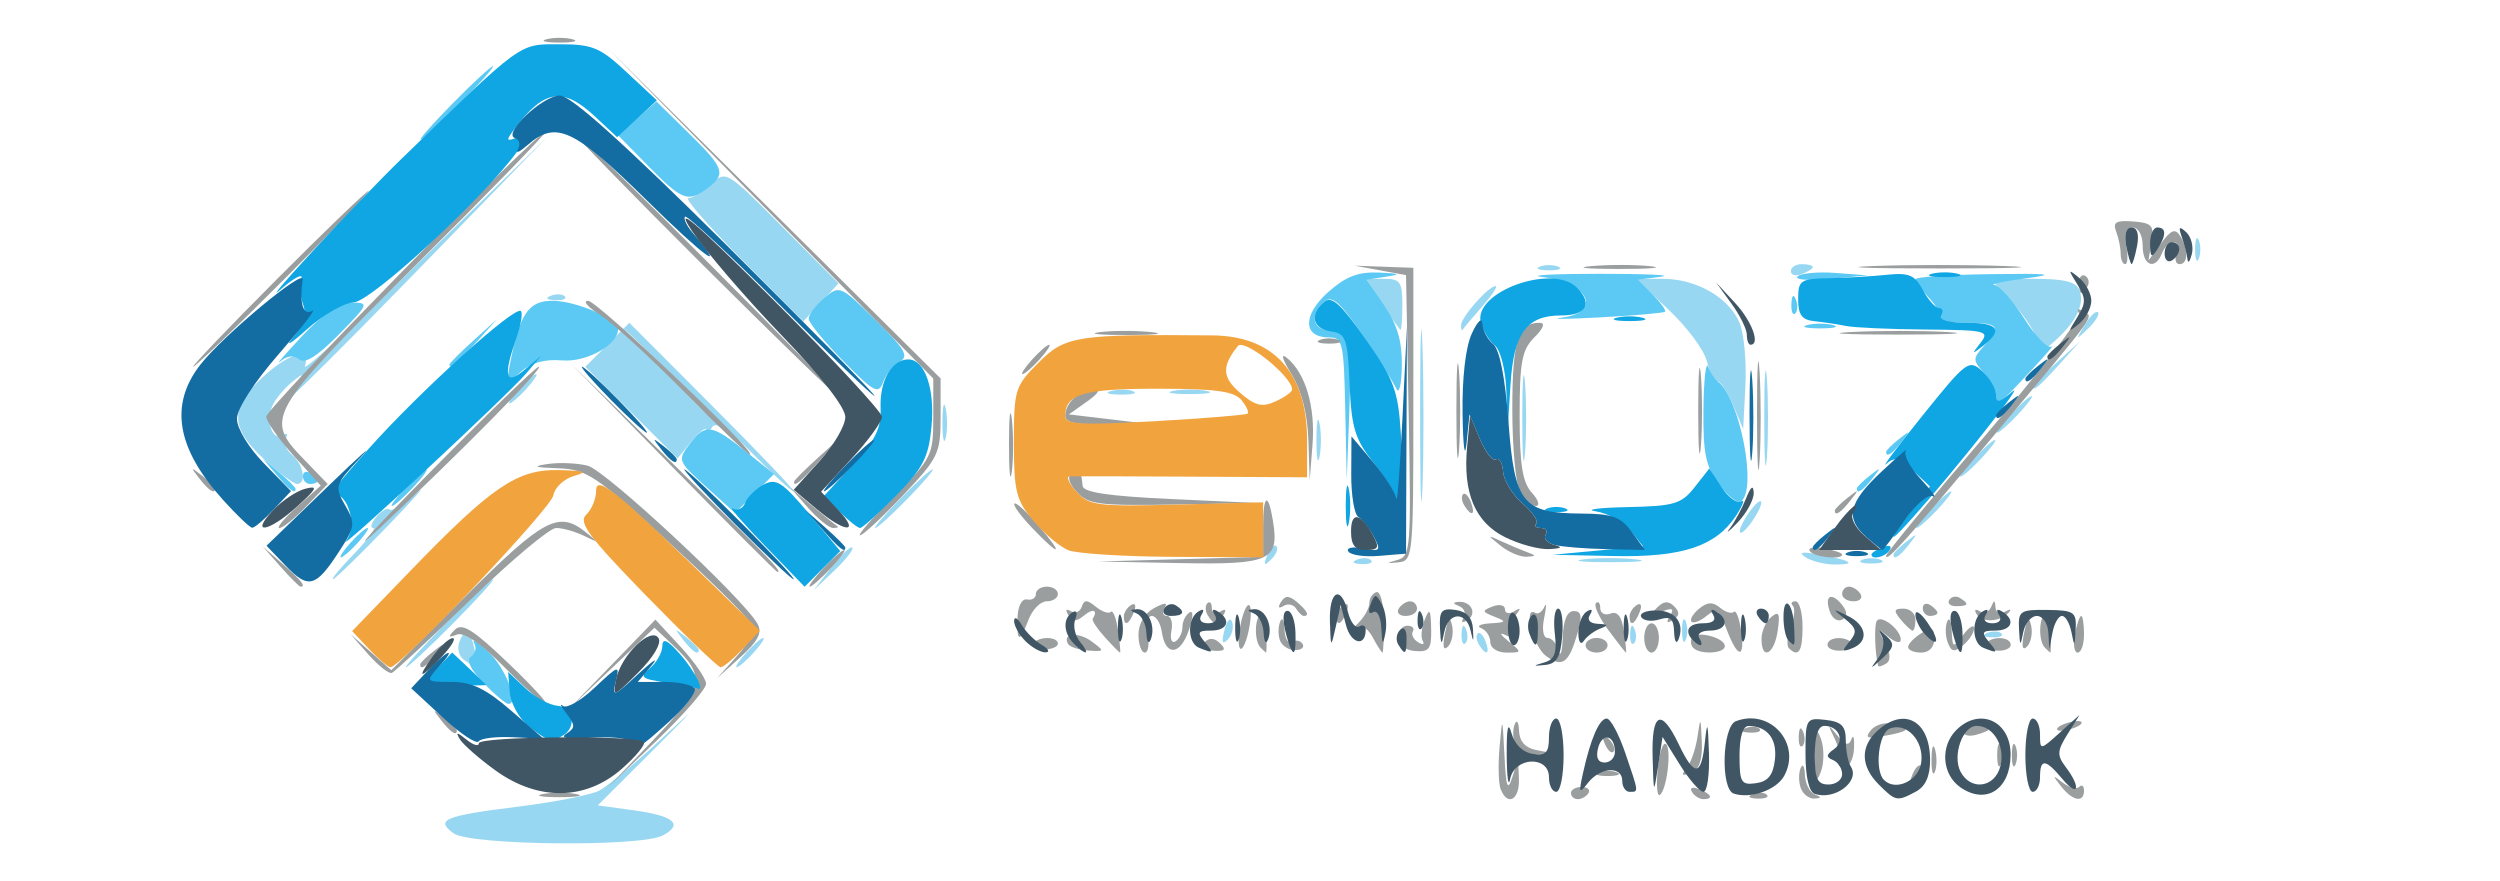 <?xml version="1.0" encoding="UTF-8" standalone="no"?>
<!-- Created with Inkscape (http://www.inkscape.org/) -->

<svg
   xmlns:dc="http://purl.org/dc/elements/1.1/"
   xmlns:cc="http://creativecommons.org/ns#"
   xmlns:rdf="http://www.w3.org/1999/02/22-rdf-syntax-ns#"
   xmlns:svg="http://www.w3.org/2000/svg"
   xmlns="http://www.w3.org/2000/svg"
   xmlns:xlink="http://www.w3.org/1999/xlink"
   xmlns:sodipodi="http://sodipodi.sourceforge.net/DTD/sodipodi-0.dtd"
   xmlns:inkscape="http://www.inkscape.org/namespaces/inkscape"
   width="88"
   height="31"
   id="svg3231"
   version="1.1"
   inkscape:version="0.48.3.1 r9886"
   sodipodi:docname="php.svg">
  <defs
     id="defs3233">
    <radialGradient
       inkscape:collect="always"
       xlink:href="#linearGradient3798"
       id="radialGradient13263"
       gradientUnits="userSpaceOnUse"
       gradientTransform="matrix(1.509,0,0,1.358,-39.029,76.958)"
       cx="77.914"
       cy="-48.545"
       fx="77.914"
       fy="-48.545"
       r="146" />
    <linearGradient
       x1="150"
       y1="84"
       x2="299"
       y2="84"
       id="linearGradient3798"
       gradientUnits="userSpaceOnUse">
      <stop
         id="stop3800"
         style="stop-color:#dddce9;stop-opacity:1"
         offset="0" />
      <stop
         id="stop3802"
         style="stop-color:#5664a3;stop-opacity:1"
         offset="0.37" />
      <stop
         id="stop3804"
         style="stop-color:#000000;stop-opacity:1"
         offset="1" />
    </linearGradient>
  </defs>
  <sodipodi:namedview
     id="base"
     pagecolor="#ffffff"
     bordercolor="#666666"
     borderopacity="1.0"
     inkscape:pageopacity="0.0"
     inkscape:pageshadow="2"
     inkscape:zoom="3.959798"
     inkscape:cx="9.6059898"
     inkscape:cy="39.485157"
     inkscape:document-units="px"
     inkscape:current-layer="layer1"
     showgrid="false"
     inkscape:window-width="1033"
     inkscape:window-height="753"
     inkscape:window-x="-3"
     inkscape:window-y="35"
     inkscape:window-maximized="0" />
  <g
     inkscape:label="Layer 1"
     inkscape:groupmode="layer"
     id="layer1"
     transform="translate(0,-1021.362)">
    <g
       transform="matrix(0.258,0,0,0.258,-255.427,973.345)"
       id="g12694">
      <path
         inkscape:connector-curvature="0"
         id="path12708"
         d="m 1051.897,299.801 c -2.541,-1.858 -1.256,-2.383 8.938,-3.65 4.857,-0.604 9.774,-1.577 10.927,-2.162 1.153,-0.586 5.042,-3.827 8.643,-7.203 4.929,-4.621 4.648,-4.242 -1.137,1.534 l -7.683,7.672 4.886,0.672 c 5.533,0.761 6.852,1.898 3.982,3.434 -2.991,1.601 -26.29,1.358 -28.554,-0.297 z m -1.04,-28.653 c 3.266,-3.3 6.162,-6 6.437,-6 0.275,0 -2.172,2.7 -5.437,6 -3.266,3.3 -6.162,6 -6.437,6 -0.275,0 2.172,-2.7 5.437,-6 z m 2.604,5.086 c -0.829,-0.525 -1.124,-1.591 -0.727,-2.628 0.788,-2.054 1.525,-1.559 2.096,1.407 0.468,2.432 0.499,2.404 -1.37,1.221 z m 38.396,-1.086 c 0.996,-1.1 2.035,-2 2.31,-2 0.275,0 -0.315,0.9 -1.31,2 -0.996,1.1 -2.035,2 -2.31,2 -0.275,0 0.315,-0.9 1.31,-2 z m -8.628,-1.75 c -1.244,-1.586 -1.208,-1.621 0.378,-0.378 0.963,0.755 1.75,1.542 1.75,1.75 0,0.823 -0.821,0.293 -2.128,-1.372 z m 108.587,0.683 c -0.362,-0.587 -0.445,-1.281 -0.183,-1.543 0.262,-0.262 0.743,0.218 1.069,1.067 0.676,1.762 0.1,2.072 -0.886,0.477 z m -34.728,-2.014 c 0.354,-1.352 0.807,-1.806 1.057,-1.057 0.24,0.721 -0.038,1.787 -0.619,2.368 -0.742,0.742 -0.872,0.352 -0.437,-1.312 z m 32.348,0.497 c 0.048,-1.165 0.285,-1.402 0.604,-0.604 0.289,0.722 0.253,1.584 -0.079,1.917 -0.332,0.332 -0.569,-0.258 -0.525,-1.312 z m 23,0 c 0.048,-1.165 0.285,-1.402 0.604,-0.604 0.289,0.722 0.253,1.584 -0.079,1.917 -0.332,0.332 -0.569,-0.258 -0.525,-1.312 z m 7.079,-0.417 c 0,-1.375 0.227,-1.938 0.504,-1.25 0.277,0.688 0.277,1.812 0,2.5 -0.277,0.688 -0.504,0.125 -0.504,-1.25 z m 41.655,0.317 c 0.722,-0.289 1.584,-0.253 1.917,0.079 0.332,0.332 -0.258,0.569 -1.312,0.525 -1.165,-0.048 -1.402,-0.285 -0.604,-0.604 z m -157.726,-8.935 c 1.328,-1.715 2.615,-2.939 2.861,-2.72 0.246,0.219 -0.841,1.622 -2.414,3.118 l -2.861,2.72 2.414,-3.118 z m -65.086,-1.882 c 1.866,-1.925 3.024,-3.5 2.574,-3.5 -0.45,0 -0.249,-0.686 0.446,-1.524 0.696,-0.838 1.507,-1.282 1.803,-0.986 0.296,0.296 1.919,-0.697 3.607,-2.208 1.688,-1.51 -0.069,0.509 -3.904,4.486 -3.835,3.977 -7.186,7.232 -7.446,7.232 -0.26,0 1.054,-1.575 2.919,-3.5 z m 124.564,0.207 c 0.376,-0.986 0.935,-1.541 1.243,-1.233 0.308,0.308 6e-4,1.115 -0.683,1.793 -0.988,0.98 -1.103,0.865 -0.56,-0.56 z m 12.248,0.61 c 0.722,-0.289 1.584,-0.253 1.917,0.079 0.332,0.332 -0.258,0.569 -1.312,0.525 -1.165,-0.048 -1.402,-0.285 -0.604,-0.604 z m 30.915,-0.039 c 1.775,-0.221 4.925,-0.225 7,-0.008 2.075,0.216 0.622,0.397 -3.228,0.402 -3.85,0.004 -5.548,-0.173 -3.772,-0.394 z m 30.272,-0.292 c -1.055,-0.692 -0.462,-0.793 2,-0.341 4.313,0.791 5.126,1.36 1.917,1.34 -1.329,-0.008 -3.092,-0.458 -3.917,-0.999 z m 7.75,0.352 c 0.688,-0.277 1.812,-0.277 2.5,0 0.688,0.277 0.125,0.504 -1.25,0.504 -1.375,0 -1.938,-0.227 -1.25,-0.504 z m 4.25,-0.715 c 0,-0.208 0.787,-0.995 1.75,-1.75 1.586,-1.244 1.621,-1.208 0.378,0.378 -1.306,1.666 -2.128,2.195 -2.128,1.372 z m -64.583,-19.122 c 10e-4,-10.45 0.149,-14.589 0.329,-9.198 0.18,5.391 0.179,13.941 0,19 -0.181,5.059 -0.328,0.648 -0.327,-9.802 z m 43.615,15.941 c 0.018,-0.518 0.693,-1.815 1.5,-2.882 0.807,-1.068 1.454,-1.518 1.436,-1 -0.017,0.518 -0.693,1.815 -1.5,2.882 -0.807,1.068 -1.454,1.518 -1.436,1 z m -114.532,-4.441 c 2.148,-2.2 4.131,-4 4.406,-4 0.275,0 -1.258,1.8 -3.406,4 -2.148,2.2 -4.131,4 -4.406,4 -0.275,0 1.258,-1.8 3.406,-4 z m 140.5,1.5 c 1.292,-1.375 2.574,-2.5 2.849,-2.5 0.275,0 -0.557,1.125 -1.849,2.5 -1.292,1.375 -2.574,2.5 -2.849,2.5 -0.275,0 0.557,-1.125 1.849,-2.5 z m -160.487,-7.487 c -3.453,-3.505 -5.145,-4.619 -5.697,-3.75 -0.432,0.68 -0.792,0.849 -0.801,0.376 -0.01,-0.473 -0.891,0.202 -1.962,1.5 l -1.947,2.361 -6.288,-6.245 -6.288,-6.245 3.003,-3.003 3.003,-3.003 11.466,11.499 c 6.306,6.324 11.231,11.499 10.945,11.499 -0.287,0 -2.732,-2.244 -5.433,-4.987 z m -5.513,-5.295 c 0,-0.155 -2.812,-2.967 -6.25,-6.25 l -6.25,-5.969 5.969,6.25 c 5.544,5.806 6.531,6.708 6.531,5.969 z m 143.37,0.281 c 0,-5.775 0.165,-8.137 0.367,-5.25 0.202,2.888 0.202,7.612 0,10.5 -0.202,2.888 -0.367,0.525 -0.367,-5.25 z m -204.675,5.615 c -4.627,-4.238 -4.7,-6.932 -0.301,-11.08 3.635,-3.428 6.787,-4.296 5.877,-1.618 -0.296,0.871 7.055,-5.842 16.336,-14.917 l 16.874,-16.5 -17.991,18.5 c -9.895,10.175 -18.175,18.39 -18.401,18.256 -0.226,-0.134 0.449,-1.251 1.5,-2.483 1.666,-1.952 1.679,-2.06 0.106,-0.838 -0.993,0.77 -2.228,2.192 -2.746,3.16 -1.125,2.102 -0.179,5.165 1.31,4.244 0.577,-0.357 0.76,-0.18 0.406,0.392 -0.354,0.573 0.027,1.597 0.846,2.277 1.579,1.31 2.038,3.991 0.684,3.991 -0.443,0 -2.467,-1.523 -4.5,-3.385 z m 171.665,-5.615 c 0,-5.225 0.169,-7.362 0.374,-4.75 0.206,2.612 0.206,6.888 0,9.5 -0.206,2.612 -0.374,0.475 -0.374,-4.75 z m 61.639,5.5 c 1.292,-1.375 2.574,-2.5 2.849,-2.5 0.275,0 -0.557,1.125 -1.849,2.5 -1.292,1.375 -2.574,2.5 -2.849,2.5 -0.275,0 0.557,-1.125 1.849,-2.5 z m -89.728,-2.5 c 0,-2.475 0.195,-3.487 0.433,-2.25 0.238,1.238 0.238,3.263 0,4.5 -0.238,1.238 -0.433,0.225 -0.433,-2.25 z m -51.02,-2.5 c 0.011,-2.2 0.216,-2.982 0.455,-1.738 0.239,1.244 0.23,3.044 -0.02,4 -0.25,0.956 -0.446,-0.062 -0.435,-2.262 z m 145.748,-1 c 1.292,-1.375 2.574,-2.5 2.849,-2.5 0.275,0 -0.557,1.125 -1.849,2.5 -1.292,1.375 -2.574,2.5 -2.849,2.5 -0.275,0 0.557,-1.125 1.849,-2.5 z m -37.871,-1.25 c -0.754,-1.788 -1.718,-3.25 -2.142,-3.25 -0.424,0 -1.072,-1.238 -1.44,-2.75 -0.368,-1.512 -2.705,-4.662 -5.192,-7 l -4.523,-4.25 3.68,0 c 4.598,0 9.066,2.565 10.501,6.03 0.603,1.457 0.96,5.308 0.792,8.559 l -0.305,5.911 -1.371,-3.25 z m -165.629,-2.25 c 0.996,-1.1 2.035,-2 2.31,-2 0.275,0 -0.315,0.9 -1.31,2 -0.996,1.1 -2.035,2 -2.31,2 -0.275,0 0.315,-0.9 1.31,-2 z m 80.769,0.307 c 0.973,-0.254 2.323,-0.237 3,0.037 0.677,0.274 -0.119,0.481 -1.769,0.461 -1.65,-0.02 -2.204,-0.244 -1.231,-0.498 z m 8.481,-0.013 c 1.238,-0.238 3.263,-0.238 4.5,0 1.238,0.238 0.225,0.433 -2.25,0.433 -2.475,0 -3.487,-0.195 -2.25,-0.433 z m 117.25,-0.607 c 0,-0.172 1.462,-1.635 3.25,-3.25 l 3.25,-2.937 -2.937,3.25 c -2.738,3.029 -3.563,3.71 -3.563,2.937 z m 0.539,-6.563 c -0.353,-1.112 -1.924,-3.395 -3.492,-5.073 l -2.85,-3.051 5.794,0 c 4.347,0 5.945,0.393 6.398,1.572 0.711,1.852 -0.424,4.244 -3.206,6.762 -1.938,1.754 -2.022,1.748 -2.644,-0.21 z m 6.561,-1.828 c 0.728,-1.212 1.539,-1.989 1.802,-1.726 0.263,0.263 -0.333,1.255 -1.324,2.205 -1.722,1.649 -1.743,1.628 -0.478,-0.478 z m -95.804,-2.838 -2.204,-3.458 2.454,0 c 2.138,0 2.454,0.451 2.454,3.5 0,1.925 -0.113,3.481 -0.25,3.458 -0.138,-0.023 -1.242,-1.598 -2.454,-3.5 z m 10.704,2.898 c 0,-1.106 3.74,-5.355 4.713,-5.355 0.349,0 -0.456,1.238 -1.789,2.75 -1.333,1.512 -2.537,2.938 -2.674,3.167 -0.138,0.229 -0.25,-0.024 -0.25,-0.561 z m -98.093,-8.949 c -4.599,-4.623 -7.895,-8.406 -7.323,-8.406 0.572,0 1.962,-0.86 3.09,-1.911 2.038,-1.899 2.099,-1.862 9.728,5.812 l 7.677,7.722 -2.405,2.595 -2.405,2.595 -8.363,-8.406 z m -26.094,4.911 c 0.722,-0.289 1.584,-0.253 1.917,0.079 0.332,0.332 -0.258,0.569 -1.312,0.525 -1.165,-0.048 -1.402,-0.285 -0.604,-0.604 z m 169.188,-3.348 c 0,-0.533 0.675,-0.969 1.5,-0.969 0.825,0 1.5,0.177 1.5,0.393 0,0.216 -0.675,0.652 -1.5,0.969 -0.825,0.317 -1.5,0.14 -1.5,-0.393 z m -34.25,-0.631 c 0.688,-0.277 1.812,-0.277 2.5,0 0.688,0.277 0.125,0.504 -1.25,0.504 -1.375,0 -1.938,-0.227 -1.25,-0.504 z m 89.408,-2.338 c 0,-1.375 0.227,-1.938 0.504,-1.25 0.277,0.688 0.277,1.812 0,2.5 -0.277,0.688 -0.504,0.125 -0.504,-1.25 z"
         style="fill:#98d7f1" />
      <path
         inkscape:connector-curvature="0"
         id="path12706"
         d="m 1055.962,279.258 c -1.778,-1.856 -2.376,-3.133 -1.671,-3.569 0.604,-0.373 0.793,-1.21 0.421,-1.86 -0.373,-0.649 0.474,-0.133 1.882,1.148 2.377,2.162 4.34,7.171 2.811,7.171 -0.371,0 -1.92,-1.301 -3.443,-2.89 z m -18.105,-19.11 c 0.996,-1.1 2.035,-2 2.31,-2 0.275,0 -0.315,0.9 -1.31,2 -0.996,1.1 -2.035,2 -2.31,2 -0.275,0 0.315,-0.9 1.31,-2 z m 48.502,-7.617 c -3.866,-3.492 -3.915,-3.622 -2.232,-5.853 2.138,-2.834 2.996,-2.714 7.722,1.077 l 3.779,3.032 -2.658,2.658 -2.658,2.658 -3.953,-3.571 z m -41.002,0.117 c 1.292,-1.375 2.574,-2.5 2.849,-2.5 0.275,0 -0.557,1.125 -1.849,2.5 -1.292,1.375 -2.574,2.5 -2.849,2.5 -0.275,0 0.557,-1.125 1.849,-2.5 z m 179.159,-0.499 c -1.771,-2.395 -2.145,-4.23 -2.08,-10.211 0.043,-4.01 0.336,-6.615 0.65,-5.79 0.314,0.825 0.891,1.725 1.282,2 3.029,2.131 5.49,14.954 3.149,16.402 -0.463,0.286 -1.812,-0.794 -3,-2.401 z m -196.754,-1.251 -1.905,-2.25 2.25,1.905 c 1.238,1.048 2.25,2.06 2.25,2.25 0,0.8 -0.805,0.209 -2.595,-1.905 z m 215.595,1.872 c 0,-0.208 0.787,-0.995 1.75,-1.75 1.586,-1.244 1.621,-1.208 0.378,0.378 -1.306,1.666 -2.128,2.195 -2.128,1.372 z m -212,-1.681 c 0,-0.582 0.45,-0.781 1,-0.441 0.55,0.34 1,0.816 1,1.059 0,0.243 -0.45,0.441 -1,0.441 -0.55,0 -1,-0.477 -1,-1.059 z m 142.206,-9.191 c -0.191,-9.066 -0.348,-9.75 -2.237,-9.75 -3.544,0 -3.603,-3.044 -0.12,-6.156 2.406,-2.15 4.094,-2.807 6.917,-2.694 2.898,0.116 3.134,0.242 1.055,0.56 l -2.679,0.41 2.429,3.58 c 1.747,2.575 2.41,4.874 2.359,8.19 -0.039,2.536 -0.376,3.935 -0.75,3.11 -0.374,-0.825 -2.432,-4.089 -4.573,-7.253 -3.087,-4.562 -4.175,-5.52 -5.25,-4.628 -2.022,1.678 -1.639,3.881 0.675,3.881 2.792,0 3.102,1.323 2.716,11.579 l -0.336,8.921 -0.206,-9.75 z m 73.794,5.872 c 0,-0.208 0.787,-0.995 1.75,-1.75 1.586,-1.244 1.621,-1.208 0.378,0.378 -1.306,1.666 -2.128,2.195 -2.128,1.372 z m 15,-7.794 c 0,-0.644 -0.745,-1.994 -1.655,-3 -1.54,-1.702 -1.54,-1.956 0,-3.657 2.45,-2.707 2.083,-3.171 -2.512,-3.171 -2.292,0 -3.894,-0.273 -3.56,-0.606 0.334,-0.334 -0.266,-1.543 -1.333,-2.689 -1.067,-1.145 -1.938,-2.335 -1.935,-2.644 0,-0.309 4.615,-0.622 10.25,-0.696 8.187,-0.108 9.14,0.01 4.745,0.587 -3.025,0.397 -4.928,0.795 -4.228,0.885 0.7,0.09 2.549,2.176 4.109,4.637 1.56,2.461 3.238,4.155 3.728,3.765 0.49,-0.39 -0.888,1.197 -3.062,3.526 -4.324,4.632 -4.547,4.782 -4.547,3.063 z m -157.276,-4.602 c -2.598,-2.638 -4.724,-5.243 -4.724,-5.789 0,-0.546 0.954,-1.811 2.121,-2.809 2.086,-1.786 2.2,-1.738 6.999,2.989 4.019,3.959 4.603,4.958 3.316,5.679 -0.859,0.481 -1.883,1.741 -2.275,2.8 -0.635,1.716 -1.228,1.403 -5.436,-2.87 z m -45.449,0.273 c 1.297,-6.712 2.507,-8.5 5.75,-8.5 3.235,0 8.975,2.475 8.975,3.871 0,2.147 -4.313,4.552 -7.65,4.265 -2.321,-0.2 -4.21,0.318 -5.582,1.531 -2.052,1.814 -2.067,1.802 -1.494,-1.167 z m -28.439,-3.627 c 2.915,-3.109 5.155,-4.623 6.836,-4.623 2.396,0 2.322,0.181 -1.766,4.347 -2.91,2.965 -4.63,4.046 -5.409,3.399 -0.736,-0.611 -1.65,-0.513 -2.569,0.276 -0.784,0.673 0.525,-0.856 2.909,-3.399 z m 20.165,3.814 c 0,-0.172 1.462,-1.635 3.25,-3.25 l 3.25,-2.937 -2.937,3.25 c -2.738,3.029 -3.563,3.71 -3.563,2.937 z m 185.25,-5.376 c 0.963,-0.252 2.538,-0.252 3.5,0 0.963,0.252 0.175,0.457 -1.75,0.457 -1.925,0 -2.712,-0.206 -1.75,-0.457 z m -33.5,-1.01 c 5.649,-0.732 3.64,-4.787 -2.754,-5.559 -1.923,-0.232 1.679,-0.422 8.004,-0.422 6.325,0 10.064,0.18 8.309,0.399 l -3.191,0.399 2.024,2.024 c 1.113,1.113 1.874,2.169 1.691,2.347 -0.183,0.177 -4.158,0.527 -8.833,0.777 -4.675,0.25 -7.037,0.265 -5.25,0.034 z m 31.329,-1.884 c 0.048,-1.165 0.285,-1.402 0.604,-0.604 0.289,0.722 0.253,1.584 -0.079,1.917 -0.332,0.332 -0.569,-0.258 -0.525,-1.312 z m 0.834,-3.731 c 0.449,-0.448 2.789,-0.665 5.202,-0.482 l 4.386,0.332 -5.202,0.482 c -2.861,0.265 -4.835,0.115 -4.386,-0.332 z m -156.721,-14.991 -4.225,-4.305 2.633,-2.289 2.633,-2.289 4.384,4.303 c 4.881,4.79 5.158,5.578 2.634,7.494 -2.675,2.03 -3.5,1.732 -8.059,-2.913 z m -26.691,-8.695 c 2.709,-2.75 5.15,-5 5.425,-5 0.275,0 -1.716,2.25 -4.425,5 -2.709,2.75 -5.15,5 -5.425,5 -0.275,0 1.716,-2.25 4.425,-5 z"
         style="fill:#5cc9f4" />
      <path
         inkscape:connector-curvature="0"
         id="path12704"
         d="m 1064.107,294.442 c 1.238,-0.238 3.263,-0.238 4.5,0 1.238,0.238 0.225,0.433 -2.25,0.433 -2.475,0 -3.487,-0.195 -2.25,-0.433 z m 130.655,-0.68 c -0.292,-0.762 -0.357,-3.35 -0.143,-5.75 0.378,-4.25 0.396,-4.22 0.663,1.136 0.219,4.398 0.435,4.999 1.075,3 l 0.801,-2.5 0.1,2.75 c 0.104,2.862 -1.569,3.777 -2.495,1.364 z m 9.595,0.552 c 0,-0.458 0.655,-0.833 1.456,-0.833 0.801,0 1.224,0.375 0.941,0.833 -0.283,0.458 -0.939,0.833 -1.456,0.833 -0.518,0 -0.941,-0.375 -0.941,-0.833 z m 11.836,-3.245 c 0.205,-2.151 0.701,-3.708 1.102,-3.46 0.842,0.52 0.153,6.364 -0.822,6.967 -0.359,0.222 -0.485,-1.356 -0.28,-3.507 z m 4.671,3.09 c -0.35,-0.567 0.051,-0.735 0.941,-0.393 1.732,0.665 2.049,1.382 0.611,1.382 -0.517,0 -1.216,-0.445 -1.552,-0.989 z m 8.305,0.305 c 0.722,-0.289 1.584,-0.253 1.917,0.079 0.332,0.332 -0.258,0.569 -1.312,0.525 -1.165,-0.048 -1.402,-0.285 -0.604,-0.604 z m 6.562,-0.784 c -0.31,-0.807 -0.331,-2.044 -0.048,-2.75 0.283,-0.706 0.551,-0.308 0.594,0.884 0.043,1.192 0.641,2.394 1.329,2.671 0.979,0.395 0.972,0.521 -0.031,0.583 -0.705,0.043 -1.535,-0.581 -1.844,-1.388 z m 35.498,-0.283 c -1.214,-1.548 -1.189,-1.607 0.22,-0.509 0.876,0.683 1.888,0.945 2.25,0.583 0.362,-0.362 0.658,-0.133 0.658,0.509 0,1.712 -1.555,1.422 -3.128,-0.583 z m -192.018,-6.383 c 6.933,-7.236 7.205,-8.584 2.607,-12.904 l -2.504,-2.353 -5.728,5.433 -5.729,5.433 5.795,-5.988 5.795,-5.988 3.455,3.735 c 1.9,2.054 3.455,4.317 3.455,5.029 0,0.711 -3.038,4.206 -6.75,7.765 l -6.75,6.471 6.355,-6.633 z m 158.418,2.133 c 0,-3.525 0.179,-4.01 0.831,-2.248 0.457,1.236 0.457,3.259 0,4.495 -0.652,1.762 -0.831,1.277 -0.831,-2.248 z m 13.292,2.707 c 0.376,-0.986 0.935,-1.541 1.243,-1.233 0.308,0.308 6e-4,1.115 -0.683,1.793 -0.988,0.98 -1.103,0.865 -0.56,-0.56 z m -42.814,-0.369 c 0.688,-0.277 1.812,-0.277 2.5,0 0.688,0.277 0.125,0.504 -1.25,0.504 -1.375,0 -1.938,-0.227 -1.25,-0.504 z m 12.02,-0.565 c 0.579,-0.7 1.25,-2.623 1.492,-4.273 0.409,-2.797 0.449,-2.754 0.589,0.643 0.105,2.552 -0.342,3.832 -1.492,4.273 -1.244,0.477 -1.386,0.321 -0.589,-0.643 z m 33.425,-1.273 c 0.02,-1.65 0.244,-2.204 0.498,-1.231 0.254,0.973 0.237,2.323 -0.037,3 -0.274,0.677 -0.481,-0.119 -0.461,-1.769 z m -12.605,0.354 c 0.276,-0.447 0.01,-1.834 -0.599,-3.083 -1.011,-2.084 -0.982,-2.122 0.353,-0.468 1.083,1.343 1.575,1.47 1.929,0.5 0.261,-0.717 0.419,-0.141 0.351,1.28 -0.068,1.421 -0.666,2.583 -1.329,2.583 -0.663,4e-5 -0.98,-0.366 -0.704,-0.813 z m 21.568,-0.854 c 0,-1.375 0.227,-1.938 0.504,-1.25 0.277,0.688 0.277,1.812 0,2.5 -0.277,0.688 -0.504,0.125 -0.504,-1.25 z m 2,0 c 0,-1.375 0.227,-1.938 0.504,-1.25 0.277,0.688 0.277,1.812 0,2.5 -0.277,0.688 -0.504,0.125 -0.504,-1.25 z m -67.784,-1.467 c -0.31,-0.807 -0.331,-2.044 -0.048,-2.75 0.283,-0.706 0.551,-0.302 0.594,0.897 0.052,1.432 0.851,2.329 2.329,2.614 l 2.25,0.433 -2.281,0.136 c -1.255,0.075 -2.535,-0.524 -2.844,-1.331 z m 12.19,-0.24 c -0.543,-1.425 -0.428,-1.54 0.56,-0.56 0.683,0.678 0.991,1.485 0.683,1.793 -0.308,0.308 -0.867,-0.247 -1.243,-1.233 z m 26.515,-0.876 c 0.048,-1.165 0.285,-1.402 0.604,-0.604 0.289,0.722 0.253,1.584 -0.079,1.917 -0.332,0.332 -0.569,-0.258 -0.525,-1.312 z m 9.878,-0.865 c 0.614,-0.74 2.018,-1.109 3.119,-0.821 2.478,0.648 2.17,1.005 -1.428,1.657 -2.268,0.411 -2.593,0.251 -1.691,-0.836 z m 12.376,-0.051 c 0,-0.696 0.792,-1.018 1.833,-0.746 1.008,0.264 1.833,0.599 1.833,0.746 0,0.147 -0.825,0.482 -1.833,0.746 -1.041,0.272 -1.833,-0.05 -1.833,-0.746 z m -207.461,-1.25 c -1.244,-1.586 -1.208,-1.621 0.378,-0.378 0.963,0.755 1.75,1.542 1.75,1.75 0,0.823 -0.821,0.293 -2.128,-1.372 z m 177.94,1.067 c 0.722,-0.289 1.584,-0.253 1.917,0.079 0.332,0.332 -0.258,0.569 -1.312,0.525 -1.165,-0.048 -1.402,-0.285 -0.604,-0.604 z m 42.625,-0.087 c 0.341,-0.341 1.324,-0.724 2.183,-0.85 0.859,-0.126 1.283,0.05 0.942,0.391 -0.341,0.341 -1.324,0.724 -2.183,0.85 -0.859,0.126 -1.283,-0.05 -0.942,-0.391 z m -211.956,-8.248 c -3.163,-3.211 -5.49,-4.81 -6.462,-4.441 -1.201,0.457 -1.263,0.319 -0.294,-0.657 0.971,-0.978 2.464,-0.054 7.176,4.441 3.273,3.122 5.629,5.676 5.237,5.676 -0.392,0 -2.938,-2.258 -5.656,-5.018 z m -18.539,-1.712 -2.442,-2.769 2.78,2.452 2.78,2.452 10.237,-10.202 c 10.503,-10.468 12.599,-11.582 16.262,-8.647 1.875,1.502 1.867,1.519 -0.243,0.5 -1.201,-0.58 -2.897,-1.055 -3.769,-1.055 -0.872,0 -6.109,4.388 -11.637,9.75 -5.529,5.362 -10.383,9.871 -10.788,10.019 -0.405,0.148 -1.835,-0.977 -3.179,-2.5 z m 50.245,0.231 c 2.015,-2.25 2.451,-3.419 1.743,-4.674 -0.519,-0.921 -5.66,-5.983 -11.423,-11.25 -9.618,-8.789 -10.83,-9.588 -14.743,-9.725 -3.202,-0.113 -3.549,-0.256 -1.393,-0.578 1.579,-0.236 4.038,-0.135 5.464,0.223 2.464,0.618 21.363,18.216 23.207,21.609 0.644,1.186 0.035,2.359 -2.335,4.5 l -3.207,2.896 2.687,-3 z m -43.187,1.122 c 0,-0.208 0.787,-0.995 1.75,-1.75 1.586,-1.244 1.621,-1.208 0.378,0.378 -1.306,1.666 -2.128,2.195 -2.128,1.372 z m 153.577,-1.177 c -1.73,-1.277 -3.112,-6.894 -1.442,-5.863 0.382,0.236 0.94,-0.136 1.24,-0.827 0.3,-0.691 0.29,-0.019 -0.023,1.494 -0.33,1.595 -0.134,2.75 0.466,2.75 0.569,0 1.241,0.787 1.492,1.75 0.252,0.963 0.509,0.138 0.573,-1.833 0.075,-2.327 0.601,-3.583 1.498,-3.583 1.062,0 1.182,0.699 0.517,3.016 -1.182,4.121 -2.071,4.759 -4.323,3.097 z m 45.34,1.363 c -0.441,-1.636 -0.568,-5.475 -0.201,-6.108 0.561,-0.969 3.285,1.14 3.285,2.543 0,0.55 -0.749,0.382 -1.664,-0.372 -1.504,-1.241 -1.552,-1.163 -0.497,0.817 0.763,1.432 0.82,2.404 0.164,2.809 -0.551,0.341 -1.04,0.481 -1.086,0.311 z m -115.284,-3.023 c 0.631,-1.022 3.368,-1.022 3.368,0 0,0.432 -0.867,0.786 -1.927,0.786 -1.06,0 -1.708,-0.354 -1.441,-0.786 z m 4.775,0.065 c -0.906,-1.466 1.369,-1.734 3.195,-0.377 1.816,1.35 1.798,1.403 -0.429,1.249 -1.279,-0.088 -2.524,-0.481 -2.766,-0.873 z m 4.997,-0.956 c -1.048,-1.158 -1.792,-2.283 -1.655,-2.5 0.758,-1.198 0.058,-1.48 -1.161,-0.469 -1.08,0.897 -1.585,0.889 -2.155,-0.032 -0.45,-0.728 -0.322,-0.942 0.326,-0.542 0.588,0.363 1.259,0.095 1.492,-0.595 0.337,-1.001 0.728,-1.004 1.927,-0.015 0.828,0.683 1.747,0.999 2.042,0.704 0.296,-0.296 0.739,0.833 0.985,2.509 0.246,1.675 0.37,3.046 0.275,3.046 -0.094,0 -1.029,-0.947 -2.077,-2.105 z m 4.595,-0.36 c 0,-1.488 0.84,-2.915 2.121,-3.6 1.49,-0.798 1.919,-0.808 1.441,-0.035 -0.374,0.605 -0.229,1.1 0.322,1.1 0.551,0 0.826,0.912 0.611,2.027 -0.215,1.115 0.036,1.763 0.557,1.441 0.521,-0.322 0.948,-1.208 0.948,-1.968 0,-0.76 0.432,-1.649 0.96,-1.975 0.562,-0.348 0.515,0.682 -0.114,2.486 -1.193,3.423 -3.173,3.509 -3.666,0.16 -0.176,-1.194 -0.791,-2.172 -1.367,-2.172 -0.578,0 -0.833,1.121 -0.569,2.5 0.263,1.375 0.09,2.5 -0.384,2.5 -0.474,0 -0.861,-1.109 -0.861,-2.465 z m 9.012,1.053 c 0.651,-0.651 1.38,-0.596 2.137,0.161 0.865,0.865 0.622,1.109 -0.988,0.988 -1.408,-0.106 -1.8,-0.498 -1.149,-1.149 z m 4.784,-1.653 c 0.239,-1.628 0.751,-3.155 1.138,-3.394 0.387,-0.239 0.508,0.897 0.269,2.524 -0.239,1.628 -0.751,3.155 -1.138,3.394 -0.387,0.239 -0.508,-0.897 -0.27,-2.524 z m 2.87,2.398 c -0.903,-0.903 -0.846,-4.104 0.083,-4.679 0.412,-0.255 0.75,0.844 0.75,2.441 0,1.597 -0.037,2.905 -0.083,2.905 -0.046,0 -0.383,-0.3 -0.75,-0.667 z m 2.644,-0.967 c -0.274,-0.715 -0.267,-1.878 0.016,-2.583 0.283,-0.706 0.551,-0.244 0.594,1.026 0.043,1.27 0.498,2.05 1.01,1.734 0.512,-0.316 1.167,-0.193 1.456,0.274 0.289,0.467 -0.173,0.85 -1.026,0.85 -0.853,0 -1.776,-0.585 -2.05,-1.3 z m 12.655,-0.431 c -0.705,-1.317 -1.549,-1.77 -2.332,-1.25 -0.675,0.448 -0.531,0.14 0.32,-0.685 0.851,-0.825 1.547,-2.062 1.547,-2.75 0,-0.688 0.44,-1.363 0.977,-1.5 0.537,-0.138 0.987,1.662 1,3.999 0.013,2.337 -0.074,4.25 -0.192,4.25 -0.118,2.9e-4 -0.712,-0.929 -1.32,-2.064 z m 3.463,0.031 c 0,-0.898 0.559,-1.633 1.242,-1.633 0.683,0 1.029,0.344 0.769,0.764 -0.26,0.42 0.055,1.09 0.699,1.488 0.644,0.398 0.933,0.317 0.641,-0.181 -0.291,-0.497 -0.167,-1.805 0.275,-2.905 0.66,-1.641 0.817,-1.418 0.875,1.239 0.06,2.78 -0.254,3.212 -2.215,3.05 -1.371,-0.113 -2.286,-0.843 -2.286,-1.822 z m 6.396,-0.64 c 0.427,-2.093 0.678,-2.344 0.97,-0.97 0.216,1.021 -0.043,2.293 -0.576,2.826 -0.626,0.626 -0.765,-0.031 -0.394,-1.856 z m 6.176,1.258 c 0,-0.779 -0.562,-1.644 -1.25,-1.921 -0.688,-0.277 -0.125,-0.572 1.25,-0.654 2.201,-0.131 2.27,-0.239 0.573,-0.904 -1.724,-0.675 -1.75,-0.823 -0.25,-1.398 0.922,-0.354 1.677,-0.181 1.677,0.384 0,0.565 0.562,0.69 1.25,0.277 0.997,-0.599 0.999,-0.441 0.01,0.783 -0.683,0.844 -0.908,1.902 -0.5,2.352 0.408,0.45 0.066,0.488 -0.759,0.084 -0.825,-0.404 -0.626,-0.026 0.441,0.84 1.903,1.544 1.899,1.574 -0.25,1.574 -1.224,0 -2.191,-0.625 -2.191,-1.417 z m 13,0.417 c 0,-0.55 0.675,-1 1.5,-1 0.825,0 1.5,0.45 1.5,1 0,0.55 -0.675,1 -1.5,1 -0.825,0 -1.5,-0.45 -1.5,-1 z m 3.1,-2.079 c -1.252,-1.693 -2.011,-3.343 -1.688,-3.667 0.324,-0.323 0.588,-0.015 0.588,0.686 0,0.701 0.629,1.032 1.397,0.738 0.953,-0.366 1.533,0.394 1.827,2.393 0.236,1.611 0.367,2.929 0.291,2.929 -0.076,0 -1.163,-1.385 -2.415,-3.079 z m 4.9,1.079 c 0,-1.1 0.45,-2 1,-2 0.55,0 1,0.9 1,2 0,1.1 -0.45,2 -1,2 -0.55,0 -1,-0.9 -1,-2 z m 6.694,1.361 c -0.352,-0.352 -0.426,-0.984 -0.166,-1.406 0.615,-0.995 4.472,0.008 4.472,1.162 0,1.014 -3.347,1.203 -4.306,0.244 z m 4.556,-2.509 c -1.018,-2.696 -1.412,-2.963 -2.743,-1.857 -0.855,0.71 -1.78,1.066 -2.055,0.791 -0.275,-0.275 0.186,-1.069 1.024,-1.765 1.129,-0.937 1.872,-0.976 2.866,-0.151 0.738,0.613 1.584,0.872 1.88,0.576 0.296,-0.296 0.739,0.833 0.985,2.509 0.581,3.955 -0.445,3.902 -1.956,-0.102 z m 4.75,1.271 c 0,-1.033 0.596,-2.372 1.323,-2.976 1.059,-0.879 1.236,-0.504 0.887,1.878 -0.478,3.256 -2.21,4.117 -2.21,1.098 z m 3.731,1.275 c -0.332,-0.332 -0.21,-1.635 0.27,-2.897 0.48,-1.262 0.601,-2.566 0.27,-2.897 -0.332,-0.332 -0.168,-0.603 0.364,-0.603 0.532,0 0.967,1.575 0.967,3.5 0,3.345 -0.558,4.209 -1.869,2.897 z m 5.269,-0.459 c 0,-1.138 2.686,-1.254 3.372,-0.145 0.269,0.436 -0.379,0.858 -1.441,0.938 -1.062,0.08 -1.931,-0.277 -1.931,-0.792 z m 11,0.303 c 0,-0.418 0.804,-1.261 1.786,-1.875 1.476,-0.922 1.786,-0.79 1.786,0.759 0,1.133 -0.706,1.875 -1.786,1.875 -0.982,0 -1.786,-0.342 -1.786,-0.759 z m 5.418,-0.595 c -0.333,-0.869 -0.374,-2.157 -0.091,-2.863 0.283,-0.706 0.565,-0.158 0.626,1.217 0.107,2.416 0.16,2.435 1.579,0.559 0.807,-1.068 1.468,-1.46 1.468,-0.872 0,0.588 -0.67,1.624 -1.488,2.304 -1.204,0.999 -1.604,0.933 -2.094,-0.345 z m 5.211,0.147 c 0.685,-1.109 3.372,-0.993 3.372,0.145 0,0.516 -0.869,0.872 -1.931,0.792 -1.062,-0.08 -1.71,-0.502 -1.441,-0.938 z m 5.196,-1.467 c 0.427,-2.093 0.678,-2.344 0.97,-0.97 0.216,1.021 -0.043,2.293 -0.576,2.826 -0.626,0.626 -0.765,-0.031 -0.394,-1.856 z m 2.842,2.008 c -0.903,-0.903 -0.846,-4.104 0.083,-4.679 0.412,-0.255 0.75,0.844 0.75,2.441 0,1.597 -0.037,2.905 -0.083,2.905 -0.046,0 -0.383,-0.3 -0.75,-0.667 z m 4.088,-1.833 c 0.263,-1.375 0.65,-2.5 0.861,-2.5 0.211,0 0.383,1.125 0.383,2.5 0,1.375 -0.388,2.5 -0.861,2.5 -0.474,0 -0.646,-1.125 -0.384,-2.5 z m -144.263,-2.25 c 0.049,-1.591 0.595,-2.645 1.296,-2.5 0.666,0.138 1.212,-0.2 1.212,-0.75 0,-0.55 0.675,-1 1.5,-1 0.825,0 1.5,0.45 1.5,1 0,0.55 -0.686,1 -1.525,1 -0.839,0 -1.952,1.125 -2.475,2.5 -1.225,3.222 -1.613,3.158 -1.508,-0.25 z m 120.508,0.25 c -1.02,-1.229 -0.951,-1.5 0.378,-1.5 0.892,0 1.622,0.675 1.622,1.5 0,0.825 -0.17,1.5 -0.378,1.5 -0.208,0 -0.938,-0.675 -1.622,-1.5 z m -106,-0.441 c 0,-0.518 0.445,-1.216 0.989,-1.552 0.567,-0.35 0.735,0.051 0.393,0.941 -0.665,1.732 -1.382,2.049 -1.382,0.611 z m 11.459,-0.126 c -0.362,-0.587 -0.389,-1.337 -0.059,-1.667 0.33,-0.33 0.6,-0.049 0.6,0.626 0,0.674 0.519,0.905 1.155,0.512 0.715,-0.442 0.883,-0.274 0.441,0.441 -0.884,1.431 -1.296,1.448 -2.137,0.088 z m 17.541,0.126 c 0,-0.518 0.445,-1.216 0.989,-1.552 0.567,-0.35 0.735,0.051 0.393,0.941 -0.665,1.732 -1.382,2.049 -1.382,0.611 z m 17.352,0.181 c 0.363,-0.588 0.095,-1.297 -0.596,-1.576 -0.899,-0.362 -0.918,-0.529 -0.065,-0.585 1.721,-0.114 2.548,1.656 1.171,2.506 -0.698,0.431 -0.904,0.292 -0.51,-0.345 z m 22.648,-0.181 c 0,-0.518 0.445,-1.216 0.989,-1.552 0.567,-0.35 0.735,0.051 0.393,0.941 -0.665,1.732 -1.382,2.049 -1.382,0.611 z m 5.51,-0.074 c 0.615,-0.996 0.344,-1.143 -1.095,-0.595 -1.535,0.585 -1.667,0.48 -0.664,-0.53 0.9,-0.907 1.554,-0.955 2.337,-0.172 0.783,0.783 0.74,1.302 -0.154,1.855 -0.857,0.53 -0.988,0.357 -0.423,-0.557 z m 21.86,-0.464 c -0.844,-2.2 0.084,-2.884 1.537,-1.133 0.818,0.986 0.86,1.64 0.135,2.088 -0.581,0.359 -1.333,-0.07 -1.672,-0.954 z m 19.98,0.236 c -0.37,-0.598 -0.189,-0.776 0.411,-0.405 0.588,0.363 1.297,0.095 1.575,-0.595 0.393,-0.974 0.524,-0.962 0.585,0.053 0.046,0.756 0.607,1.005 1.329,0.59 0.688,-0.396 0.899,-0.334 0.471,0.137 -1.18,1.297 -3.63,1.421 -4.372,0.221 z m -92.86,-0.773 c -0.345,-0.559 -1.117,-0.714 -1.714,-0.345 -0.663,0.41 -0.796,0.203 -0.342,-0.532 0.569,-0.921 1.074,-0.929 2.155,-0.032 1.415,1.175 1.794,1.926 0.97,1.926 -0.242,0 -0.724,-0.457 -1.069,-1.016 z m 14.01,0.016 c 0.34,-0.55 1.042,-1 1.559,-1 0.518,0 0.941,0.45 0.941,1 0,0.55 -0.702,1 -1.559,1 -0.858,0 -1.281,-0.45 -0.941,-1 z m 71.5,-0.059 c 0,-0.582 0.45,-0.781 1,-0.441 0.55,0.34 1,0.816 1,1.059 0,0.243 -0.45,0.441 -1,0.441 -0.55,0 -1,-0.477 -1,-1.059 z m 3.613,-1.124 c 0.289,-0.467 0.944,-0.591 1.456,-0.274 1.308,0.809 1.161,1.124 -0.525,1.124 -0.801,0 -1.22,-0.382 -0.931,-0.85 z m -14.613,-0.817 c 0,-0.55 0.423,-1 0.941,-1 0.517,0 1.219,0.45 1.559,1 0.34,0.55 -0.083,1 -0.941,1 -0.857,0 -1.559,-0.45 -1.559,-1 z m -213.076,-3.75 -2.424,-2.75 2.75,2.424 c 2.57,2.266 3.209,3.076 2.424,3.076 -0.179,0 -1.417,-1.238 -2.75,-2.75 z m 74.076,0.25 c 1.292,-1.375 2.574,-2.5 2.849,-2.5 0.275,0 -0.557,1.125 -1.849,2.5 -1.292,1.375 -2.574,2.5 -2.849,2.5 -0.275,0 0.557,-1.125 1.849,-2.5 z m -54.013,-12.756 c 7.968,-8.109 14.802,-14.744 15.186,-14.744 0.844,0 -10.672,11.686 -21.674,21.994 -4.399,4.122 -1.48,0.859 6.488,-7.25 z m 33.499,-0.994 -13.987,-14.25 14.25,13.987 c 13.238,12.993 14.703,14.513 13.987,14.513 -0.145,0 -6.557,-6.412 -14.25,-14.25 z m 69.263,12.503 11.25,-0.319 0,-4.134 c 0,-4.399 0.696,-4.78 1.35,-0.74 0.872,5.381 -0.402,5.959 -12.635,5.726 l -11.215,-0.214 11.25,-0.319 z m 29.615,0.093 c 1.754,-0.506 1.843,-1.686 1.5,-19.693 l -0.365,-19.154 -3.5,-0.646 -3.5,-0.646 4,0.146 4,0.146 0,19.986 c 0,19.251 -0.074,19.994 -2,20.193 -1.767,0.182 -1.783,0.144 -0.135,-0.332 z m 14.076,-1.902 c -1.91,-1.53 -1.909,-1.54 0.059,-0.635 1.1,0.506 2.675,1.17 3.5,1.476 1.296,0.48 1.288,0.567 -0.059,0.635 -0.857,0.043 -2.432,-0.621 -3.5,-1.476 z m 42.148,0.7 c -0.291,-0.471 0.583,-0.643 1.941,-0.383 1.358,0.26 2.47,0.645 2.47,0.856 0,0.774 -3.899,0.356 -4.411,-0.472 z m 10.411,0.656 c 0,-0.354 6.063,-7.717 13.473,-16.361 7.41,-8.645 13.191,-16.174 12.845,-16.733 -0.367,-0.594 -0.129,-0.707 0.576,-0.272 1.418,0.876 2.389,-0.472 -12.285,17.056 -12.107,14.461 -14.609,17.255 -14.609,16.31 z m -116.49,-3.79 c -1.575,-1.644 -2.672,-3.149 -2.437,-3.344 0.235,-0.195 1.709,1.15 3.276,2.99 3.537,4.153 3.013,4.375 -0.839,0.355 z m -18.858,-4.358 c 5.131,-5.131 5.348,-5.564 5.348,-10.699 l 0,-5.351 -22.226,-22.551 -22.226,-22.551 22.726,22.545 22.726,22.545 0,5.265 c 0,4.966 -0.292,5.574 -5.145,10.705 -2.83,2.992 -5.461,5.44 -5.848,5.44 -0.387,0 1.704,-2.407 4.645,-5.348 z m -81.451,1.459 3.233,-2.889 -3.717,-4.114 c -2.044,-2.263 -3.717,-4.649 -3.717,-5.302 0,-1.174 36.876,-38.807 38.027,-38.807 0.328,0 -7.644,8.197 -17.715,18.215 -20.265,20.157 -20.63,20.798 -15.12,26.483 l 3.192,3.293 -2.879,3.005 c -1.583,1.653 -3.252,3.005 -3.707,3.005 -0.456,0 0.626,-1.3 2.404,-2.889 z m 69.723,0.139 -2.424,-2.75 3,2.5 c 1.65,1.375 3.188,2.612 3.417,2.75 0.229,0.138 -0.03,0.25 -0.576,0.25 -0.546,0 -2.083,-1.238 -3.417,-2.75 z m 89.535,-0.317 c -0.362,-0.587 -0.445,-1.281 -0.183,-1.543 0.262,-0.262 0.743,0.218 1.069,1.067 0.676,1.762 0.1,2.072 -0.886,0.477 z m 50.541,0.689 c 0,-0.208 0.787,-0.995 1.75,-1.75 1.586,-1.244 1.621,-1.208 0.378,0.378 -1.306,1.666 -2.128,2.195 -2.128,1.372 z m -103.41,-2.523 c -1.126,-1.244 -1.352,-2.128 -0.655,-2.559 1.083,-0.669 1.218,-0.508 1.44,1.71 0.089,0.89 3.585,1.408 12.125,1.799 l 12,0.549 -11.595,0.201 c -10.275,0.178 -11.791,-0.015 -13.315,-1.7 z m 60.445,-0.034 c -0.569,-1.064 -1.035,-6.149 -1.035,-11.3 0,-9.277 0.783,-11.766 3.7,-11.766 0.833,0 0.582,0.718 -0.7,2 -1.692,1.692 -2,3.333 -2,10.671 0,6.665 0.383,9.094 1.655,10.5 0.933,1.031 1.167,1.829 0.535,1.829 -0.616,0 -1.586,-0.87 -2.155,-1.934 z m 32.347,-10.566 c 0,-6.6 0.164,-9.17 0.36,-5.711 0.196,3.459 0.194,8.859 0,12 -0.197,3.141 -0.358,0.311 -0.356,-6.289 z m -212.509,8.75 c -1.244,-1.586 -1.208,-1.621 0.378,-0.378 0.963,0.755 1.75,1.542 1.75,1.75 0,0.823 -0.821,0.293 -2.128,-1.372 z m 110.456,-4.75 c 0,-3.85 0.185,-5.302 0.402,-3.228 0.216,2.075 0.213,5.225 -0.01,7 -0.221,1.775 -0.398,0.078 -0.394,-3.772 z m -29.328,5.187 c 0,-0.172 1.462,-1.635 3.25,-3.25 l 3.25,-2.937 -2.937,3.25 c -2.738,3.029 -3.563,3.71 -3.563,2.937 z m 90.37,-9.687 c 0,-5.775 0.165,-8.137 0.367,-5.25 0.202,2.888 0.202,7.612 0,10.5 -0.202,2.888 -0.367,0.525 -0.367,-5.25 z m -20.194,4 c -0.12,-3.577 -0.924,-6.714 -2.301,-8.973 -1.289,-2.115 -1.525,-2.982 -0.604,-2.217 2.534,2.104 3.87,6.642 3.469,11.793 l -0.381,4.896 -0.184,-5.5 z m 53.184,-4 c 0,-5.225 0.169,-7.362 0.374,-4.75 0.206,2.612 0.206,6.888 0,9.5 -0.206,2.612 -0.374,0.475 -0.374,-4.75 z m -138.383,-2.608 c -4.663,-4.734 -9.828,-9.458 -11.478,-10.496 -1.65,-1.038 -2.366,-1.89 -1.592,-1.892 1.27,-0.003 23.313,20.956 22.07,20.984 -0.287,0.007 -4.337,-3.862 -9,-8.596 z m 52.022,3.308 c 0,-1.759 2.058,-3.7 3.922,-3.7 1.001,0 0.676,0.599 -0.95,1.75 l -2.473,1.75 5,0.593 5,0.593 -5.25,0.157 c -3.722,0.111 -5.25,-0.221 -5.25,-1.143 z m -49.556,-20.707 c -9.931,-9.896 -17.801,-17.993 -17.49,-17.993 0.311,0 8.657,8.1 18.545,18 9.889,9.9 17.759,17.997 17.49,17.993 -0.269,-0.004 -8.615,-8.104 -18.545,-18 z m 45.056,13.007 c 0.996,-1.1 2.035,-2 2.31,-2 0.275,0 -0.315,0.9 -1.31,2 -0.996,1.1 -2.035,2 -2.31,2 -0.275,0 0.315,-0.9 1.31,-2 z m -103,-11 c 6.583,-6.6 12.194,-12 12.469,-12 0.275,0 -4.886,5.4 -11.469,12 -6.583,6.6 -12.194,12 -12.469,12 -0.275,0 4.886,-5.4 11.469,-12 z m 142.25,8.338 c 0.688,-0.277 1.812,-0.277 2.5,0 0.688,0.277 0.125,0.504 -1.25,0.504 -1.375,0 -1.938,-0.227 -1.25,-0.504 z m -30.022,-1.059 c 1.775,-0.221 4.925,-0.225 7,-0.008 2.075,0.216 0.622,0.397 -3.228,0.402 -3.85,0.004 -5.548,-0.173 -3.772,-0.394 z m 102.564,-0.021 c 3.735,-0.193 9.585,-0.192 13,0.003 3.415,0.195 0.358,0.353 -6.792,0.351 -7.15,-0.002 -9.944,-0.161 -6.208,-0.354 z m 31.042,-6.714 c 0,-0.801 0.382,-1.22 0.85,-0.931 0.467,0.289 0.591,0.944 0.274,1.456 -0.809,1.308 -1.124,1.161 -1.124,-0.525 z m -66.557,-2.277 c 2.352,-0.211 5.952,-0.208 8,0.007 2.048,0.215 0.124,0.388 -4.276,0.384 -4.4,-0.004 -6.076,-0.179 -3.724,-0.391 z m 38.423,-0.01 c 4.785,-0.183 12.885,-0.184 18,-0.002 5.115,0.182 1.201,0.332 -8.699,0.333 -9.9,0.001 -14.085,-0.148 -9.301,-0.331 z m 33.801,-1.674 c 0,-0.78 -0.277,-2.141 -0.617,-3.025 -0.49,-1.276 -0.012,-1.561 2.323,-1.383 2.555,0.195 2.884,0.557 2.512,2.775 l -0.428,2.551 1.733,-2.352 c 1.359,-1.844 1.918,-2.06 2.59,-1 1.153,1.82 1.11,3.852 -0.081,3.852 -0.533,0 -0.71,-0.675 -0.393,-1.5 0.317,-0.825 0.126,-1.5 -0.424,-1.5 -0.55,0 -1.259,0.675 -1.576,1.5 -0.917,2.39 -2.638,1.737 -2.638,-1 0,-1.442 -0.576,-2.5 -1.361,-2.5 -0.913,0 -1.204,0.824 -0.883,2.5 0.263,1.375 0.201,2.5 -0.139,2.5 -0.339,0 -0.617,-0.638 -0.617,-1.418 z m -214.75,-29.271 c 0.963,-0.252 2.538,-0.252 3.5,0 0.963,0.252 0.175,0.457 -1.75,0.457 -1.925,0 -2.712,-0.206 -1.75,-0.457 z"
         style="fill:#9a9e9f" />
      <path
         inkscape:connector-curvature="0"
         id="path12702"
         d="m 1040.388,274.681 -2.318,-2.467 7.894,-8.167 c 11.2,-11.587 14.633,-13.922 20.294,-13.799 3.55,0.077 4.031,0.258 2.105,0.794 -1.372,0.382 -2.648,1.574 -2.836,2.65 -0.311,1.784 -20.849,23.456 -22.228,23.456 -0.326,0 -1.636,-1.11 -2.911,-2.467 z m 37.784,-7.31 c -7.856,-8.072 -9.281,-9.998 -8.166,-11.039 0.743,-0.694 1.351,-2.169 1.351,-3.277 0,-2.209 2.78,0.034 15.921,12.844 l 6.421,6.259 -2.345,2.496 c -1.29,1.373 -2.642,2.496 -3.005,2.496 -0.363,0 -4.942,-4.4 -10.176,-9.778 z m 57.603,-6.191 c -1.145,-0.463 -3.282,-2.269 -4.75,-4.013 -2.374,-2.821 -2.668,-4.002 -2.668,-10.695 0,-7.223 0.136,-7.659 3.4,-10.923 3.607,-3.607 5.188,-3.852 23.707,-3.677 8.344,0.079 12.893,5.114 12.893,14.27 l 0,5.093 -15.75,-0.088 c -8.662,-0.049 -16.157,-0.068 -16.655,-0.043 -0.498,0.025 -0.068,0.97 0.955,2.101 1.71,1.89 2.81,2.031 13.657,1.75 l 11.797,-0.306 0,3.75 0,3.75 -12.25,-0.063 c -6.737,-0.035 -13.187,-0.442 -14.332,-0.905 z m 24.474,-18.639 c 0.216,-0.189 -0.177,-1.03 -0.872,-1.868 -0.982,-1.183 -3.544,-1.524 -11.443,-1.524 -10.152,0 -12.578,0.725 -12.578,3.76 0,1.111 2.248,1.233 12.25,0.668 6.737,-0.381 12.427,-0.847 12.643,-1.036 z m 6.076,-3.303 c -0.099,-1.834 -6.546,-6.988 -7.406,-5.92 -2.226,2.761 -2.16,4.272 0.275,6.367 2.11,1.814 3.013,2.034 4.876,1.185 1.258,-0.573 2.273,-1.307 2.255,-1.632 z"
         style="fill:#f1a43e" />
      <path
         inkscape:connector-curvature="0"
         id="path12700"
         d="m 1062.219,285.254 c -1.336,-1.051 -2.51,-3.133 -2.638,-4.678 l -0.23,-2.783 2.374,2.23 c 1.306,1.226 3.257,2.297 4.337,2.378 2.111,0.159 2.699,2.776 0.895,3.982 -1.607,1.074 -2.079,0.962 -4.737,-1.129 z m -12.622,-7.861 2.119,-2.256 2.32,2.18 c 1.276,1.199 2.32,2.214 2.32,2.256 0,0.042 -1.998,0.076 -4.439,0.076 l -4.439,0 2.119,-2.256 z m 31.345,1.864 c -3.491,-0.542 -3.735,-0.757 -2.25,-1.981 0.916,-0.755 1.679,-2.105 1.697,-3 0.023,-1.198 0.683,-0.887 2.5,1.178 1.964,2.232 3.429,5.24 2.218,4.552 -0.138,-0.078 -2.012,-0.416 -4.165,-0.75 z m 13.387,-18.743 c -3.009,-3.106 -4.956,-5.361 -4.326,-5.011 0.63,0.349 1.392,-0.008 1.694,-0.794 0.302,-0.786 1.436,-1.904 2.52,-2.484 1.7,-0.91 2.556,-0.357 6.211,4.008 l 4.239,5.063 -2.433,2.433 -2.433,2.433 -5.471,-5.647 z m 113.699,0.713 6.17,-0.577 -1.765,-2.169 c -0.971,-1.193 -3.072,-2.363 -4.67,-2.6 -1.598,-0.237 0.324,-0.499 4.272,-0.581 6.417,-0.134 7.391,-0.421 9.189,-2.707 l 2.012,-2.558 1.67,2.549 c 0.919,1.402 2.118,2.272 2.664,1.934 0.547,-0.338 0.246,0.527 -0.668,1.922 -2.758,4.21 -7.343,5.73 -16.696,5.537 l -8.349,-0.173 6.17,-0.577 z m 37.33,0.53 c 0,-0.216 0.698,-0.661 1.552,-0.989 0.89,-0.341 1.291,-0.174 0.941,0.393 -0.587,0.95 -2.493,1.405 -2.493,0.596 z m -208.102,-1.887 c 1.733,-2.209 -0.087,-7.338 -2.152,-6.065 -0.685,0.422 1.679,-2.505 5.254,-6.506 7.049,-7.888 19.941,-19.541 20.738,-18.745 0.272,0.271 -0.01,1.934 -0.622,3.694 -1.837,5.27 -1.503,6.54 1.134,4.307 l 2.25,-1.905 -2,2.364 c -2.553,3.018 -26.471,25.238 -24.602,22.857 z m 136.375,-4.72 c 0,-2.475 0.195,-3.487 0.433,-2.25 0.238,1.238 0.238,3.263 0,4.5 -0.238,1.238 -0.433,0.225 -0.433,-2.25 z m 77.038,0.838 2.673,-3.505 -2.299,-2.159 c -1.855,-1.743 -2.562,-1.92 -3.661,-0.917 -0.749,0.684 1.463,-2.27 4.917,-6.563 6.03,-7.496 6.354,-7.738 8.169,-6.095 1.04,0.941 1.89,2.386 1.89,3.211 0,1.211 0.424,1.132 2.198,-0.405 1.209,-1.048 -1.55,2.717 -6.13,8.367 -7.93,9.78 -13.414,15.482 -7.757,8.066 z m -146.048,-0.02 -2.182,-2.182 3.931,-4.265 c 3.128,-3.394 3.904,-4.981 3.799,-7.772 -0.139,-3.695 1.523,-6.599 3.776,-6.599 2.278,0 3.664,4.034 3.166,9.215 -0.399,4.156 -1.151,5.615 -4.822,9.354 -2.392,2.437 -4.605,4.431 -4.918,4.431 -0.313,0 -1.551,-0.982 -2.752,-2.182 z m 96.487,-0.48 c 0.688,-0.277 1.812,-0.277 2.5,0 0.688,0.277 0.125,0.504 -1.25,0.504 -1.375,0 -1.938,-0.227 -1.25,-0.504 z m -20.634,-1.194 c -0.064,-0.746 -1.444,-3.032 -3.067,-5.081 -2.518,-3.179 -2.994,-4.74 -3.25,-10.644 -0.273,-6.307 -0.498,-6.947 -2.55,-7.238 -2.502,-0.355 -2.958,-2.348 -0.925,-4.035 1.034,-0.858 2.281,0.266 5.687,5.128 3.86,5.51 4.41,6.986 4.779,12.818 0.34,5.375 -0.279,13.679 -0.675,9.053 z m 15.073,-14.771 c -0.109,-2.951 -0.78,-5.618 -1.581,-6.283 -0.766,-0.635 -1.623,-2.04 -1.906,-3.121 -1.085,-4.15 9.766,-8.1 13.098,-4.768 2.225,2.225 1.336,3.8 -2.145,3.8 -4.72,0 -6.473,2.414 -6.909,9.516 l -0.368,5.984 -0.189,-5.128 z m -165.542,-7.372 c 1.467,-1.729 1.89,-3.117 1.375,-4.5 -0.41,-1.1 -0.513,-2.675 -0.23,-3.5 0.284,-0.825 -1.016,-0.15 -2.888,1.5 -3.33,2.935 10.647,-12.159 16.588,-17.913 16.552,-16.032 15.94,-15.587 21.449,-15.587 4.572,0 5.587,0.42 9.239,3.828 l 4.104,3.828 -2.709,2.512 -2.708,2.512 -3.039,-2.839 c -4.336,-4.05 -6.932,-3.669 -10.877,1.598 -1.314,1.755 -1.28,1.873 0.362,1.257 1.669,-0.626 1.655,-0.462 -0.178,2.063 -4.568,6.292 -19.816,20.342 -22.203,20.458 -1.337,0.065 -4.225,1.731 -6.418,3.702 -2.192,1.971 -3.032,2.458 -1.866,1.083 z m 230.225,0.75 c 1.284,-1.637 0.801,-1.755 -7.5,-1.827 -4.88,-0.042 -9.772,-0.263 -10.872,-0.49 -1.1,-0.228 -3.013,-0.516 -4.25,-0.642 -1.74,-0.176 -2.25,-0.859 -2.25,-3.01 0,-2.593 0.288,-2.788 4.25,-2.865 2.337,-0.046 5.87,-0.254 7.851,-0.463 3.007,-0.317 3.818,0.027 4.919,2.083 0.725,1.355 1.719,2.463 2.208,2.463 0.489,0 0.612,0.45 0.272,1 -0.373,0.604 0.99,1 3.441,1 4.376,0 5.08,0.954 2.309,3.128 -1.586,1.244 -1.621,1.209 -0.378,-0.378 z m -49.622,-3.439 c 0.963,-0.252 2.538,-0.252 3.5,0 0.963,0.252 0.175,0.457 -1.75,0.457 -1.925,0 -2.712,-0.206 -1.75,-0.457 z m 43,-6 c 0.963,-0.252 2.538,-0.252 3.5,0 0.963,0.252 0.175,0.457 -1.75,0.457 -1.925,0 -2.712,-0.206 -1.75,-0.457 z"
         style="fill:#0fa6e3" />
      <path
         inkscape:connector-curvature="0"
         id="path12698"
         d="m 1050.47,284.026 -4.34,-4.007 2.288,-2.435 c 2.735,-2.912 4.036,-3.305 1.439,-0.435 -1.778,1.965 -1.747,2 1.784,2 2.737,0 4.662,0.924 8.073,3.877 l 4.479,3.877 -4.168,-0.207 c -2.292,-0.114 -4.404,0.141 -4.692,0.566 -0.288,0.425 -2.477,-1.031 -4.864,-3.235 z m 25.472,3.26 c -0.293,-0.474 -2.682,-0.704 -5.309,-0.511 -3.146,0.231 -4.286,0.04 -3.341,-0.562 1.234,-0.785 1.239,-1.169 0.033,-2.739 -0.771,-1.004 -0.997,-1.481 -0.501,-1.059 0.496,0.422 2.456,-0.703 4.356,-2.5 3.248,-3.072 3.42,-3.125 2.873,-0.876 -0.543,2.23 -0.335,2.163 3.09,-1 2.02,-1.865 2.824,-2.379 1.788,-1.141 l -1.884,2.25 3.596,0 c 1.978,0 3.844,0.401 4.147,0.891 0.303,0.49 -1.247,2.515 -3.444,4.5 -4.316,3.9 -4.601,4.045 -5.404,2.747 z m -46.955,-24.002 -2.599,-2.713 8.235,-7.958 c 4.529,-4.377 6.599,-6.218 4.599,-4.093 -3.508,3.73 -3.582,3.959 -2.103,6.536 1.431,2.494 1.374,2.915 -0.865,6.359 -3.151,4.849 -4.163,5.109 -7.267,1.869 z m 61.37,-5.636 c -4.098,-4.125 -7.225,-7.5 -6.95,-7.5 0.275,0 3.852,3.375 7.95,7.5 4.098,4.125 7.225,7.5 6.95,7.5 -0.275,0 -3.852,-3.375 -7.95,-7.5 z m 83.623,3.699 c -0.309,-0.501 0.598,-0.689 2.016,-0.417 2.349,0.449 2.479,0.307 1.464,-1.589 -0.613,-1.145 -1.562,-2.358 -2.109,-2.696 -0.547,-0.338 -0.983,-2.951 -0.968,-5.806 l 0.027,-5.191 2.946,3.5 c 1.62,1.925 3.05,4.175 3.176,5 0.126,0.825 0.503,-4.125 0.838,-11 l 0.608,-12.5 -0.061,15.5 -0.061,15.5 -3.657,0.305 c -2.011,0.168 -3.91,-0.105 -4.22,-0.606 z m 68.127,0.138 c 0.688,-0.277 1.812,-0.277 2.5,0 0.688,0.277 0.125,0.504 -1.25,0.504 -1.375,0 -1.938,-0.227 -1.25,-0.504 z m -139.826,-3.088 -2.424,-2.75 2.75,2.424 c 1.512,1.333 2.75,2.571 2.75,2.75 0,0.784 -0.81,0.146 -3.076,-2.424 z m 99.814,2.058 c -0.969,-0.253 -1.505,-0.876 -1.191,-1.384 0.314,-0.508 0.02,-0.924 -0.654,-0.924 -0.674,0 -0.954,-0.271 -0.623,-0.603 0.332,-0.332 -0.515,-1.569 -1.882,-2.75 -1.367,-1.181 -2.556,-3.128 -2.644,-4.328 -0.088,-1.199 -0.524,-1.955 -0.97,-1.679 -0.446,0.276 -1.442,-0.993 -2.213,-2.819 l -1.401,-3.321 -0.412,4 c -0.226,2.2 -0.467,0.4 -0.535,-4 -0.076,-4.914 0.407,-9.157 1.251,-11 0.787,-1.719 1.408,-2.305 1.455,-1.372 0.045,0.895 0.704,2.144 1.464,2.775 0.89,0.739 1.636,4.528 2.094,10.632 0.834,11.119 1.896,12.446 9.995,12.497 4.174,0.026 5.333,0.451 6.824,2.5 l 1.797,2.469 -5.297,-0.116 c -2.913,-0.064 -6.09,-0.323 -7.059,-0.576 z m 35.262,0.314 c 0,-0.208 0.787,-0.995 1.75,-1.75 1.586,-1.244 1.621,-1.208 0.378,0.378 -1.306,1.666 -2.128,2.195 -2.128,1.372 z m 7.31,-1.372 c -2.948,-2.585 -2.447,-4.732 2.091,-8.96 2.237,-2.085 3.731,-3.371 3.319,-2.86 -0.412,0.512 0.495,2.269 2.015,3.905 1.52,1.636 2.257,2.687 1.638,2.337 -0.632,-0.358 -2.337,1.111 -3.886,3.345 -1.518,2.19 -2.855,3.982 -2.971,3.982 -0.116,0 -1.109,-0.787 -2.207,-1.75 z m -224.167,-5.034 c -6.416,-7.104 -7.409,-13.066 -3.091,-18.556 3.107,-3.95 14.131,-13.127 13.912,-11.581 -0.464,3.271 0.061,5.024 1.285,4.292 0.688,-0.411 -1.337,2.219 -4.5,5.845 -3.429,3.931 -5.75,7.522 -5.75,8.896 0,1.306 1.597,3.94 3.688,6.081 l 3.688,3.777 -2.363,2.515 c -1.299,1.383 -2.622,2.5 -2.938,2.481 -0.317,-0.019 -2.086,-1.706 -3.932,-3.75 z m 84.856,-4.716 c 1.866,-1.925 3.617,-3.5 3.892,-3.5 0.275,0 -1.026,1.575 -2.892,3.5 -1.866,1.925 -3.617,3.5 -3.892,3.5 -0.275,0 1.026,-1.575 2.892,-3.5 z m 123.365,-7 c 0,-5.5 0.171,-7.622 0.373,-4.716 0.203,2.906 0.201,7.406 0,10 -0.205,2.594 -0.371,0.216 -0.368,-5.284 z m -148.493,4.75 c -1.244,-1.586 -1.208,-1.621 0.378,-0.378 0.963,0.755 1.75,1.542 1.75,1.75 0,0.823 -0.821,0.293 -2.128,-1.372 z m -6.872,-6.75 c -2.429,-2.475 -4.191,-4.5 -3.916,-4.5 0.275,0 2.487,2.025 4.916,4.5 2.429,2.475 4.191,4.5 3.916,4.5 -0.275,0 -2.487,-2.025 -4.916,-4.5 z m 189,2.122 c 0,-0.208 0.787,-0.995 1.75,-1.75 1.586,-1.244 1.621,-1.208 0.378,0.378 -1.306,1.666 -2.128,2.195 -2.128,1.372 z m -165.966,-15.088 c -6.84,-6.856 -12.643,-12.259 -12.896,-12.006 -0.253,0.253 0.219,1.25 1.049,2.216 4.888,5.69 1.8,3.495 -6.322,-4.494 -9.93,-9.768 -12.341,-10.884 -16.209,-7.5 -1.1,0.963 -1.695,1.226 -1.323,0.585 0.373,-0.641 0.192,-1.327 -0.402,-1.525 -1.75,-0.583 3.771,-5.811 6.138,-5.811 1.48,0 8.707,6.493 22.798,20.482 11.347,11.265 20.4,20.49 20.117,20.5 -0.283,0.01 -6.111,-5.591 -12.951,-12.447 z m 169.966,10.088 c 0,-0.208 0.787,-0.995 1.75,-1.75 1.586,-1.244 1.621,-1.208 0.378,0.378 -1.306,1.666 -2.128,2.195 -2.128,1.372 z"
         style="fill:#136da3" />
      <path
         inkscape:connector-curvature="0"
         id="path12696"
         d="m 1226.569,294.385 c -1.828,-0.609 -1.577,-9.16 0.29,-9.877 4.673,-1.793 8.967,3.026 6.613,7.424 -1.05,1.962 -4.595,3.222 -6.903,2.453 z m 5.618,-4.629 c 0.323,-2.833 -1.024,-4.562 -3.58,-4.593 -0.798,-0.01 -1.25,1.457 -1.25,4.054 0,3.648 0.233,4.036 2.25,3.75 1.643,-0.233 2.339,-1.1 2.58,-3.211 z m 5.42,4.661 c -0.774,-0.27 -1.25,-2.332 -1.25,-5.419 0,-4.846 0.076,-4.974 2.75,-4.667 2.182,0.251 2.75,0.833 2.75,2.816 0,1.375 0.308,2.971 0.684,3.548 1.315,2.014 -2.209,4.672 -4.934,3.722 z m 3.75,-2.686 c 0,-0.779 -0.562,-1.645 -1.25,-1.924 -0.967,-0.392 -0.938,-0.726 0.128,-1.472 1.551,-1.085 0.693,-3.188 -1.301,-3.188 -0.855,0 -1.305,1.377 -1.305,4 0,3.236 0.356,4 1.864,4 1.025,0 1.864,-0.637 1.864,-1.417 z m 5,1.417 c -2.491,-2.491 -2.554,-5.189 -0.171,-7.345 3.658,-3.31 7.171,-1.345 7.171,4.01 0,2.204 -0.628,3.601 -1.934,4.3 -2.58,1.381 -2.753,1.348 -5.066,-0.965 z m 5.801,-3.086 c 0.34,-2.929 -2.013,-5.431 -4.288,-4.558 -1.539,0.591 -2.124,5.699 -0.804,7.019 1.616,1.616 4.796,0.079 5.092,-2.461 z m 5.314,3.453 c -2.494,-1.747 -2.761,-5.579 -0.543,-7.796 3.183,-3.183 7.441,-1.243 7.413,3.379 -0.028,4.73 -3.363,6.874 -6.87,4.418 z m 5.478,-2.881 c 0.684,-2.727 -0.949,-5.487 -3.247,-5.487 -1.91,0 -3.336,4.066 -2.192,6.25 1.393,2.657 4.697,2.194 5.439,-0.763 z m -205.343,0.579 c -2.228,-1.614 -4.407,-3.526 -4.842,-4.25 -0.613,-1.019 -0.409,-1.006 0.9,0.056 0.931,0.755 1.692,0.98 1.692,0.5 0,-0.94 21.575,-1.131 22.507,-0.199 0.308,0.308 -1.045,1.971 -3.008,3.694 -4.944,4.341 -11.428,4.415 -17.249,0.199 z m 137.986,-2.066 c -0.025,-3.722 0.187,-4.692 0.655,-3 0.424,1.535 1.544,2.623 2.9,2.82 1.788,0.259 2.209,-0.17 2.209,-2.25 0,-1.413 0.45,-2.57 1,-2.57 0.55,0 1,2.25 1,5 0,2.75 -0.45,5 -1,5 -0.55,0 -1,-0.9 -1,-2 0,-2.993 -4.713,-2.771 -5.294,0.25 -0.238,1.238 -0.45,-0.225 -0.47,-3.25 z m 10.395,2.5 c 1.046,-4.741 2.241,-7.5 3.25,-7.5 0.512,0 1.648,2.105 2.525,4.678 1.884,5.528 1.861,5.322 0.594,5.322 -0.55,0 -1,-0.675 -1,-1.5 0,-2.052 -2.971,-1.893 -4.655,0.25 -1.228,1.562 -1.304,1.427 -0.714,-1.25 z m 4.369,-2.941 c 0,-2.312 -1.724,-2.724 -2.293,-0.548 -0.337,1.289 -0.025,1.989 0.886,1.989 0.773,0 1.406,-0.648 1.406,-1.441 z m 5.142,0.691 c -0.165,-6.107 1.169,-6.763 3.559,-1.75 2.141,4.489 3.081,4.423 3.57,-0.25 0.323,-3.085 0.422,-2.819 0.56,1.5 0.092,2.888 -0.245,5.25 -0.75,5.25 -0.505,0 -1.968,-1.688 -3.25,-3.75 l -2.332,-3.75 -0.608,4 c -0.595,3.915 -0.611,3.888 -0.75,-1.25 z m 50.858,-0.25 c 0,-2.75 0.45,-5 1,-5 0.55,0 1,0.978 1,2.174 0,2.171 0.01,2.17 2.699,-0.25 l 2.699,-2.424 -1.645,2.633 c -1.43,2.288 -1.46,2.877 -0.231,4.5 2.115,2.792 1.704,4.218 -0.466,1.617 -2.315,-2.775 -3.056,-2.835 -3.056,-0.25 0,1.1 -0.45,2 -1,2 -0.55,0 -1,-2.25 -1,-5 z M 1074.075,278.844 c 0.626,-3.274 4.776,-7.324 5.802,-5.663 0.433,0.7 -0.701,2.615 -2.778,4.692 -3.382,3.382 -3.492,3.417 -3.024,0.971 z m -25.015,-3.165 c 0.988,-1.358 2.213,-2.483 2.721,-2.5 0.508,-0.017 -0.133,1.094 -1.424,2.469 -2.998,3.191 -3.607,3.206 -1.297,0.031 z m 151.645,0.819 c 1.444,-0.418 1.762,-1.28 1.451,-3.943 -0.219,-1.874 -0.011,-3.408 0.462,-3.408 0.473,0 0.72,1.684 0.549,3.742 -0.239,2.887 -0.767,3.788 -2.31,3.943 -1.74,0.175 -1.76,0.131 -0.151,-0.334 z m 45.542,-0.556 c 0.705,-0.938 0.952,-2.288 0.548,-3 -0.59,-1.042 -0.469,-1.049 0.621,-0.037 1.131,1.05 1.041,1.544 -0.548,3 -1.713,1.569 -1.775,1.573 -0.621,0.037 z m -116.32,-2.365 c -0.864,-0.864 -1.558,-2.102 -1.541,-2.75 0.017,-0.648 0.481,-0.405 1.032,0.54 0.551,0.945 1.775,2.169 2.72,2.72 0.945,0.551 1.188,1.015 0.539,1.032 -0.648,0.017 -1.886,-0.677 -2.75,-1.541 z m 6.629,0.371 c -1.456,-1.456 -1.555,-3.463 -0.211,-4.293 0.569,-0.351 0.733,0.054 0.388,0.954 -0.33,0.861 -0.045,2.234 0.634,3.052 1.476,1.779 0.889,1.987 -0.811,0.287 z m 17.05,0.538 c -1.571,-0.634 -1.635,-3.982 -0.095,-4.933 0.715,-0.442 0.883,-0.274 0.441,0.441 -0.427,0.691 -0.064,1.155 0.904,1.155 0.968,0 1.332,-0.464 0.904,-1.155 -0.442,-0.715 -0.274,-0.883 0.441,-0.441 1.865,1.152 1.327,2.595 -0.968,2.595 -1.773,0 -1.918,0.247 -0.878,1.5 1.312,1.581 1.253,1.646 -0.75,0.838 z m 12.266,-0.588 c -0.927,-2.752 -0.968,-4.609 -0.098,-4.434 0.505,0.101 0.955,1.422 1,2.934 0.088,2.963 -0.231,3.493 -0.902,1.5 z m 14.93,0.163 c -0.37,-0.598 -0.268,-1.492 0.227,-1.986 0.531,-0.531 0.899,-0.087 0.899,1.087 0,2.272 -0.185,2.42 -1.125,0.899 z m 61.561,-0.421 c 1.075,-1.295 0.974,-1.808 -0.609,-3.078 -1.8,-1.445 -1.782,-1.467 0.352,-0.434 2.637,1.278 2.947,3.538 0.609,4.436 -1.386,0.532 -1.44,0.388 -0.352,-0.924 z m 14.509,0.258 c -0.927,-2.752 -0.968,-4.609 -0.098,-4.434 0.505,0.101 0.955,1.422 1,2.934 0.088,2.963 -0.231,3.493 -0.902,1.5 z m 3.734,0.588 c -1.571,-0.634 -1.635,-3.982 -0.095,-4.933 0.715,-0.442 0.883,-0.274 0.441,0.441 -0.427,0.691 -0.064,1.155 0.904,1.155 0.968,0 1.332,-0.464 0.904,-1.155 -0.442,-0.715 -0.274,-0.883 0.441,-0.441 1.865,1.152 1.327,2.595 -0.968,2.595 -1.773,0 -1.918,0.247 -0.878,1.5 1.312,1.581 1.253,1.646 -0.75,0.838 z m -118.055,-2.838 c 0.02,-1.65 0.244,-2.204 0.498,-1.231 0.254,0.973 0.237,2.323 -0.037,3 -0.274,0.677 -0.481,-0.119 -0.461,-1.769 z m 3.884,0.833 c -0.043,-1.192 -0.641,-2.394 -1.329,-2.671 -0.979,-0.395 -0.972,-0.521 0.031,-0.583 1.518,-0.093 2.622,2.321 1.892,4.138 -0.283,0.706 -0.551,0.308 -0.594,-0.884 z m 12.116,-0.833 c 0.02,-1.65 0.244,-2.204 0.498,-1.231 0.254,0.973 0.237,2.323 -0.037,3 -0.274,0.677 -0.481,-0.119 -0.461,-1.769 z m 3.884,0.833 c -0.043,-1.192 -0.641,-2.394 -1.329,-2.671 -0.979,-0.395 -0.972,-0.521 0.031,-0.583 1.518,-0.093 2.622,2.321 1.892,4.138 -0.283,0.706 -0.551,0.308 -0.594,-0.884 z m 9.039,-1.583 c -0.133,-4.225 1.514,-5.064 2.469,-1.257 0.344,1.371 1.028,2.245 1.519,1.941 0.491,-0.304 0.893,-0.102 0.893,0.448 0,2.392 -2.008,1.948 -2.677,-0.591 l -0.736,-2.791 -0.675,3 c -0.66,2.931 -0.678,2.914 -0.794,-0.75 z m 7.018,0.941 c -0.076,-1.57 -0.572,-2.539 -1.125,-2.198 -0.581,0.359 -0.726,-0.074 -0.351,-1.05 0.589,-1.535 0.707,-1.536 1.554,-0.023 0.504,0.901 0.723,2.638 0.487,3.859 -0.354,1.83 -0.454,1.726 -0.566,-0.588 z m 8,-0.011 c -0.115,-2.383 0.212,-2.77 2.114,-2.5 1.526,0.217 2.293,1.049 2.383,2.585 0.111,1.884 0.057,1.926 -0.32,0.25 -0.611,-2.721 -3.069,-2.561 -3.608,0.235 -0.362,1.882 -0.456,1.789 -0.57,-0.57 z m 9.264,-0.116 c 0,-1.339 0.36,-2.213 0.8,-1.941 0.44,0.272 0.8,1.368 0.8,2.435 0,1.068 -0.36,1.941 -0.8,1.941 -0.44,0 -0.8,-1.096 -0.8,-2.435 z m 2.936,0.868 c -0.331,-0.862 -0.204,-1.964 0.281,-2.45 0.51,-0.51 0.883,0.151 0.883,1.567 0,2.839 -0.32,3.082 -1.164,0.883 z m 6.679,-0.124 c -0.01,-1.205 0.504,-2.512 1.139,-2.905 0.715,-0.442 0.883,-0.274 0.441,0.441 -0.435,0.704 -0.01,1.185 1.095,1.233 1.407,0.061 1.476,0.206 0.309,0.65 -0.825,0.314 -1.831,1.066 -2.235,1.671 -0.425,0.637 -0.741,0.177 -0.75,-1.091 z m 6.18,-0.809 c 0.02,-1.65 0.244,-2.204 0.498,-1.231 0.254,0.973 0.237,2.323 -0.037,3 -0.274,0.677 -0.481,-0.119 -0.461,-1.769 z m 6.884,0.683 c -0.062,-1.815 -0.495,-2.185 -1.995,-1.709 -1.054,0.334 -2.171,0.196 -2.482,-0.308 -0.311,-0.504 0.587,-0.916 1.995,-0.916 2.643,0 3.978,1.721 3.076,3.967 -0.283,0.706 -0.551,0.24 -0.594,-1.034 z m 2.588,1.151 c -1.28,-1.28 -0.651,-2.333 1.392,-2.333 1.302,0 1.797,-0.425 1.345,-1.155 -0.442,-0.715 -0.274,-0.883 0.441,-0.441 1.844,1.14 1.337,2.595 -0.904,2.595 -1.133,0 -1.781,0.45 -1.441,1 0.7,1.132 0.175,1.342 -0.833,0.333 z m 6.528,-1.833 c 0.02,-1.65 0.244,-2.204 0.498,-1.231 0.254,0.973 0.237,2.323 -0.037,3 -0.274,0.677 -0.481,-0.119 -0.461,-1.769 z m 6.472,1.833 c -0.367,-0.367 -0.667,-1.792 -0.667,-3.167 0,-3.19 1.311,-1.983 1.457,1.341 0.122,2.781 0.135,2.751 -0.79,1.826 z m 18.583,-0.892 c -0.688,-0.746 -1.25,-1.926 -1.25,-2.622 0,-0.696 0.721,-0.235 1.602,1.022 1.804,2.575 1.561,3.676 -0.352,1.599 z m 12.886,-0.629 c -0.127,-2.5 0.143,-2.683 3.864,-2.632 3.675,0.051 3.989,0.269 3.864,2.687 -0.122,2.356 -0.182,2.396 -0.57,0.382 -0.238,-1.238 -0.821,-2.25 -1.294,-2.25 -0.473,0 -1.056,1.012 -1.294,2.25 l -0.433,2.25 -0.136,-2.25 c -0.075,-1.238 -0.78,-2.25 -1.567,-2.25 -0.787,0 -1.625,1.012 -1.864,2.25 -0.38,1.973 -0.45,1.919 -0.57,-0.437 z m -82.057,-1.396 c 0.048,-1.165 0.285,-1.402 0.604,-0.604 0.289,0.722 0.253,1.584 -0.079,1.917 -0.332,0.332 -0.569,-0.258 -0.525,-1.312 z m 46.421,-0.417 c -0.34,-0.55 -0.141,-1 0.441,-1 0.582,0 1.059,0.45 1.059,1 0,0.55 -0.198,1 -0.441,1 -0.242,0 -0.719,-0.45 -1.059,-1 z m -80.99,-1.016 c 0.345,-0.559 1.047,-0.757 1.559,-0.441 1.387,0.857 1.128,1.457 -0.628,1.457 -0.858,0 -1.276,-0.457 -0.931,-1.016 z m 25.49,-10.543 c 0,-2.781 1.36,-2.505 3.03,0.615 0.872,1.63 0.711,1.944 -0.995,1.944 -1.517,0 -2.035,-0.652 -2.035,-2.559 z m 21,0.807 c -4.093,-2.044 -5.763,-6.044 -5.161,-12.356 l 0.403,-4.223 1.361,3.236 c 0.748,1.78 1.726,3.01 2.172,2.735 0.446,-0.276 0.883,0.48 0.97,1.679 0.088,1.199 1.277,3.147 2.644,4.328 1.366,1.181 2.213,2.418 1.882,2.75 -0.332,0.332 -0.051,0.603 0.623,0.603 0.674,0 0.969,0.416 0.654,0.924 -0.314,0.508 0.222,1.131 1.191,1.384 1.209,0.315 0.977,0.496 -0.738,0.574 -1.375,0.063 -4.075,-0.672 -6,-1.634 z m 45,-1.248 c 1.98,-2.78 3.937,-4.324 2.467,-1.947 -0.358,0.579 0.359,1.929 1.594,3 l 2.245,1.947 -4.221,0 -4.221,0 2.136,-3 z m -14.303,0.028 c 0.659,-0.863 1.643,-2.685 2.187,-4.049 0.658,-1.649 1.01,-1.912 1.053,-0.785 0.035,0.932 -0.949,2.754 -2.187,4.049 -1.238,1.295 -1.711,1.648 -1.053,0.785 z m -198.786,-2.434 c 1.243,-1.323 3.234,-2.651 4.424,-2.952 1.787,-0.451 1.595,-0.031 -1.102,2.406 -3.91,3.534 -6.535,3.966 -3.323,0.546 z m 74.145,-0.2 -3.097,-2.606 3.521,-3.897 c 1.936,-2.143 3.521,-4.856 3.521,-6.029 0,-1.321 -3.336,-5.597 -8.777,-11.247 -4.827,-5.013 -10.284,-11.365 -12.125,-14.115 -2.553,-3.812 0.126,-1.539 11.277,9.568 8.044,8.012 14.625,15.11 14.625,15.772 0,0.662 -1.868,3.231 -4.151,5.707 l -4.151,4.503 2.325,2.475 c 3.074,3.272 0.966,3.178 -2.967,-0.131 z m 167.944,-20.771 c 0,-0.208 0.787,-0.995 1.75,-1.75 1.586,-1.244 1.621,-1.208 0.378,0.378 -1.306,1.666 -2.128,2.195 -2.128,1.372 z m -41,-2.988 c 0,-0.751 -0.944,-2.663 -2.098,-4.25 l -2.098,-2.885 2.598,2.806 c 2.298,2.482 3.481,5.694 2.098,5.694 -0.275,0 -0.5,-0.614 -0.5,-1.365 z m 45.08,-2.385 c 1.202,-1.929 1.202,-2.571 0,-4.5 -1.283,-2.059 -1.261,-2.134 0.259,-0.878 0.913,0.755 1.661,2.162 1.661,3.128 0,0.965 -0.747,2.373 -1.661,3.128 -1.52,1.256 -1.542,1.182 -0.259,-0.878 z m 6.675,-9.75 c -0.299,-1.564 -0.02,-2.5 0.745,-2.5 0.765,0 1.044,0.936 0.745,2.5 -0.263,1.375 -0.598,2.5 -0.745,2.5 -0.147,0 -0.482,-1.125 -0.745,-2.5 z m 5.245,1.059 c 0,-0.857 0.45,-1.559 1,-1.559 0.55,0 1,0.423 1,0.941 0,0.518 -0.45,1.219 -1,1.559 -0.55,0.34 -1,-0.084 -1,-0.941 z m 3.116,0.773 c -0.064,-0.643 -0.407,-1.993 -0.763,-3 -0.502,-1.421 -0.369,-1.575 0.594,-0.688 0.682,0.629 1.026,1.979 0.763,3 -0.263,1.021 -0.53,1.331 -0.594,0.688 z m -5.101,-2.082 c -0.01,-1.238 0.435,-2.25 0.985,-2.25 1.253,0 1.253,1.061 0,3 -0.784,1.213 -0.972,1.069 -0.985,-0.75 z"
         style="fill:#405665" />
    </g>
  </g>
</svg>
